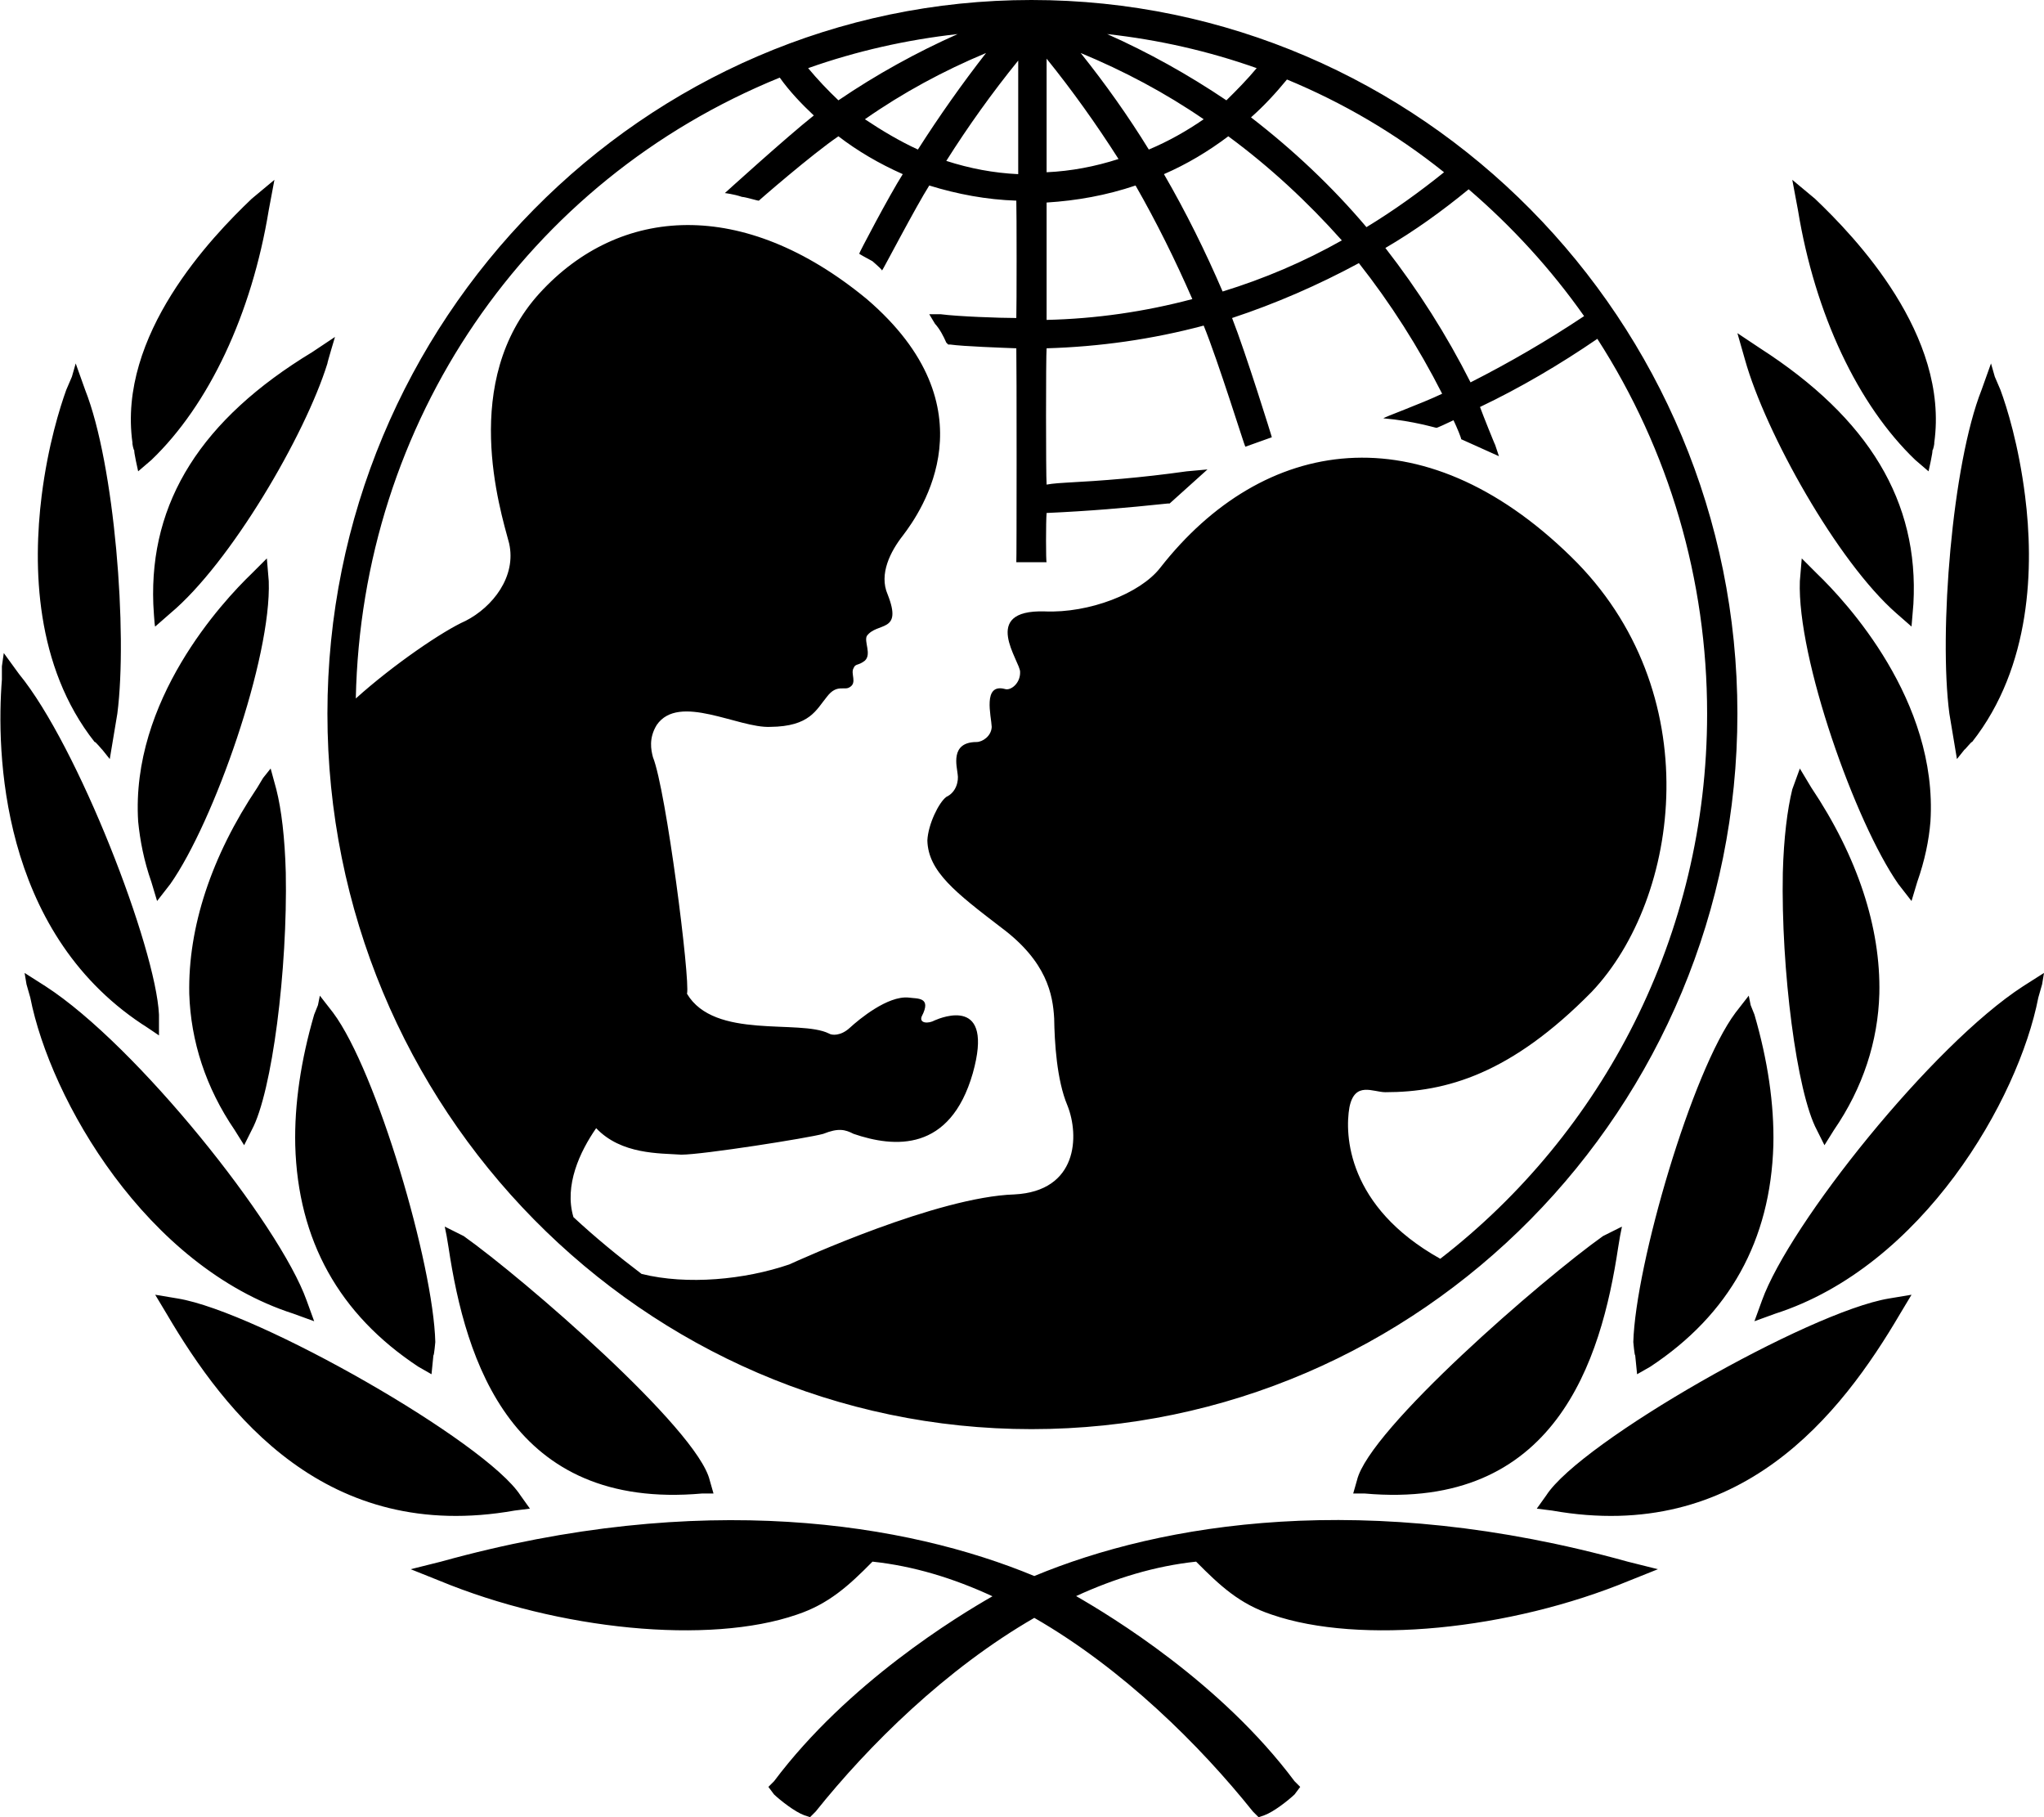 <svg class="c-project__logo" width="54" height="48" viewBox="0 0 1080 960" aria-hidden="true" focusable="false">
  <path d="M761 665c-49.4-27.6-50.5-65.8-48-80 2.8-14 12.5-8 19-8 32.2 0 66.4-9.7 109-53 47-49.5 62-159-11-230-78.8-77-162.6-63.6-217 6-10.6 13.6-37.6 24-61 23-34.6-1-12.8 26.5-13 32 .2 6-5 10-8 9-12-3.2-7.2 14.5-7 20-.2 5-5 8-8 8-14.3 0-10.3 13.2-10 17 .6 3.4-.6 9.5-6 12-4 3-9.6 14.5-10 23 .4 16.4 15 27.6 39 46 24.2 18 27.3 35.5 28 48 .2 12.4 1.3 32.5 7 46 6.4 16 5.5 45.3-28 47-40.7 1.3-113.2 34.4-119 37-23.4 8-53.8 11-78 5-12.4-9.4-24.6-19.4-36-30-5-16.7 3.4-34.6 12-47 13.3 14 33.5 13.2 45 14 11.3 0 67.2-8.8 75-11 8-3.2 11.5-2.3 16 0 21.6 7.4 51 9.7 63-32 11.5-41-16.5-29.5-20-28-3.6 2-8.4 1.6-7-2 5.5-10.5-2.3-9.3-7-10-11-1-26 11.4-31 16-4.8 4.4-9.5 4-11 3-15.5-7.7-60.5 3.4-75-21 1.8-7-11-107.7-18-125-1-3.8-2.3-10 2-17 11.7-17 43.2 1.8 60 1 21-.2 24.2-9 30-16 5.2-6.8 9.2-3 12-5 4-2.3.3-7.2 2-10 1-2.6 2.5-1.2 6-4 3.6-3.4-.5-10 1-13 5.4-7.6 19.2-1.3 11-22-4.7-10.8 1.6-22.8 8-31 9.8-12.8 48-67.6-19-125-65.2-53.8-130.6-49.5-173-3-42 46.3-20.8 114-16 132 4 17.6-8.7 33.7-23 41-11.8 5.2-38 23-58 41 3-145.8 90-273.5 224-328 5.2 7.3 11.6 14 18 20-14.4 11.4-47 41-47 41s4.6.5 9 2c2.5.2 8.6 2.2 9 2-.4.2 28-24.5 42-34 10 7.7 21.4 14.4 34 20-7 11-23.3 42-23 42-.3 0 3.6 2.2 7 4 3.2 2.8 5.4 4.8 5 5 .4-.2 18-34 25-45 14.8 4.6 30.4 7.5 46 8 .2 4.7.2 57.3 0 62-8.7 0-31-.8-40-2h-6l3 5c2.7 3 4.5 6.6 6 10l1 1h1c7 1 27.4 1.7 35 2 .2 5 .2 113 0 113h16c-.4 0-.4-21.8 0-26 22.3-1 41.2-2.6 64-5h1l20-18-11 1c-24 3.4-45 5-64 6-.5 0-7 .4-10 1-.4-5.6-.4-67.5 0-72 27.6-.8 55.7-4.7 83-12 7.6 18.6 21.7 64 22 64l14-5c.2.3-13.8-44.7-21-63 23-7.6 45.3-17.3 67-29 16.7 21.2 31.5 44.4 44 69-11.3 5.4-31.4 12.6-31 13 15.7 1.3 28 5.2 28 5 0 .2 5.5-2.3 9-4 1.6 3.3 4.4 10 4 10l20 9-2-6c0 .3-6.5-15.8-8-20 21-10 42-22.3 62-36 38 59 58 127.3 58 198 0 117.3-55.3 221.7-141 288zM506 18c-21.8 9.7-43 21.4-63 35-5.6-5.3-11-11-16-17 25.4-9 52-15 79-18zm-21 61c-9.6-4.4-19-10-28-16 20-14 41.5-25.6 64-35-12.7 16.3-24.7 33.3-36 51zm53-47v60c-13-.6-25.6-3-38-7 11.5-18.2 24.2-36 38-53zm15 75c16-1 31.6-3.8 47-9 11 19.2 21 39.4 30 60-25.2 6.7-51 10.4-77 11v-62zm0-76c13.5 16.7 26.2 34.5 38 53-12.4 4-25 6.4-38 7V31zm83 32c-9 6.2-18.7 11.7-29 16-10.7-17.4-22.8-34.5-36-51 22.7 9.4 44.6 21 65 35zm28-27c-5 6-10.6 11.7-16 17-20.2-13.6-41.2-25.3-63-35 27.2 3 53.6 9 79 18zm45 91c-20 11.3-41.2 20.3-63 27-9-21-19.4-42-31-62 12-5.2 23.4-12 34-20 22 16.2 42 34.8 60 55zm-29-85c29.5 12.2 57.4 28.5 83 49-12.8 10.3-26.5 20.2-41 29-18-21.3-38.6-40.7-61-58 6.8-6 13-12.7 19-20zm157 125c-19.2 12.8-39.5 24.6-60 35-12.6-25-27.6-48.6-45-71 15.4-9 30-19.5 44-31 22.8 19.6 43.4 42 61 67zM524.4 843.3c-20.5-9.5-41.7-16-63.4-18.3-12.6 12.8-23.2 22.4-40 28-46.4 16-125.7 8.2-189-18l-15-6 16-4c138-38.3 246.3-20.3 313.5 7.6 67.3-28 175.4-46 313.5-7.6l16 4-15 6c-63.3 26.2-142.6 34-189 18-17-5.6-27.3-15.2-40-28-21.7 2.3-43 8.8-63.4 18.2C587 853.8 645 888.8 684 941l3 3-3 4c-3.4 3.2-11 9.2-16 11l-3 1-3-3c-28-35-68.7-75.4-115.5-102.3C499.7 881.7 459 922 431 957l-3 3-3-1c-5-1.8-12.6-7.8-16-11l-3-4 3-3c39-52 97-87.2 115.4-97.7zM545 0C340 0 173 169.3 173 377c0 208.6 167 378 372 378 205.8 0 373-169.4 373-378C918 169.3 750.8 0 545 0zM139 100l-6 5c-21.2 20.2-71 72-63 129-.2 0 .5 3.8 1 4-.5 0 2 11 2 11l7-6c30.3-29 53-77 62-132l3-16-6 5zM38 199l-3 7c-3.3 9.2-9.6 29-13 56-4.6 37-3.6 90 28 130 .3-.5 4 4.2 4 4l4 5 4-24c5.5-42.6-1.4-131.6-17-171l-5-14-2 7zM1 352v7c-3 38-1 132.2 74 182 .2 0 9 6 9 6v-11c-1.7-35.4-42.8-142-74-180l-8-11-1 7zm13 168l2 7c10.6 54 61.3 142 139 167l11 4-4-11c-14.4-40.3-89.7-134.8-138-166l-11-7 1 6zm157-338l-6 4c-58.6 35.5-86 79-84 133 0-.2.6 12 1 12l8-7c31.7-26.5 71.2-94 83-132-.2 0 4-14 4-14l-6 4zm-34 117l-4 4c-15.4 14.8-64 67-60 131 1 10 3 20.6 7 32l3 10 7-9c23-32.7 53.5-119.4 52-160l-1-12-4 4zm2 112l-3 5c-24.4 36.4-36.7 74-36 109 .8 25 8.7 49.6 24 72l5 8 4-8c10.8-20 19-85 18-136-.5-18.4-2.3-33.4-5-44l-3-11-4 5zm29 120l-2 5c-7 24-10.5 47.4-10 69 1.4 50.3 23.2 89.4 65 117l7 4 1-10c.4.2 1-7.3 1-7-1-41-31-143.2-54-174l-7-9-1 5zM85 689l3 5c31.3 53.3 84.5 121.7 184 104l8-1-5-7c-18.3-28.3-138.7-97-181-104l-12-2 3 5zm151-36l1 6c9 60 33.2 139 134 130h6l-2-7c-6.4-27-98.3-106.5-130-129l-10-5 1 5zM947 95l3 16c9 55 31.7 103 62 132l7 6s2.5-11 2-11c.5-.2 1.2-4 1-4 8-57-41.8-108.8-63-129l-6-5-6-5zm105 97l-5 14c-15.6 39.4-22.6 128.4-17 171l4 24 4-5c.2.2 3.8-4.5 4-4 31.5-40 32.7-93 28-130-3.4-27-9.6-46.8-13-56l-3-7-2-7zm28 322l-11 7c-48.2 31.2-123.5 125.7-138 166l-4 11 11-4c77.8-25 128.5-113 139-167l2-7 1-6zM918 176l4 14c10.8 38.6 48.8 106.7 80 134l8 7 1-12c3-54-23.5-98-81-135l-6-4-6-4zm34 119l-1 12c-1.5 40.6 29.2 127.3 52 160l7 9 3-10c4-11.4 6.2-22 7-32 4-64-44.6-116.2-60-131l-4-4-4-4zm-1 111l-4 11c-2.6 10.6-4.5 25.6-5 44-1 51 7.3 116 18 136l4 8 5-8c15.4-22.4 23.3-47 24-72 .8-35-11.6-72.6-36-109l-3-5-3-5zm-27 120l-7 9c-23 30.8-52.8 133-54 174 0-.3.6 7.2 1 7l1 10 7-4c41.8-27.6 63.5-66.7 65-117 .5-21.6-3-45-10-69l-2-5-1-5zm86 158l-12 2c-42.2 7-162.8 75.7-181 104l-5 7 8 1c99.6 17.7 152.7-50.7 184-104l3-5 3-5zm-153-36l-10 5c-31.7 22.5-123.6 102-130 129l-2 7h6c100.7 9 125-70 134-130l1-6 1-5z"/>
</svg>
